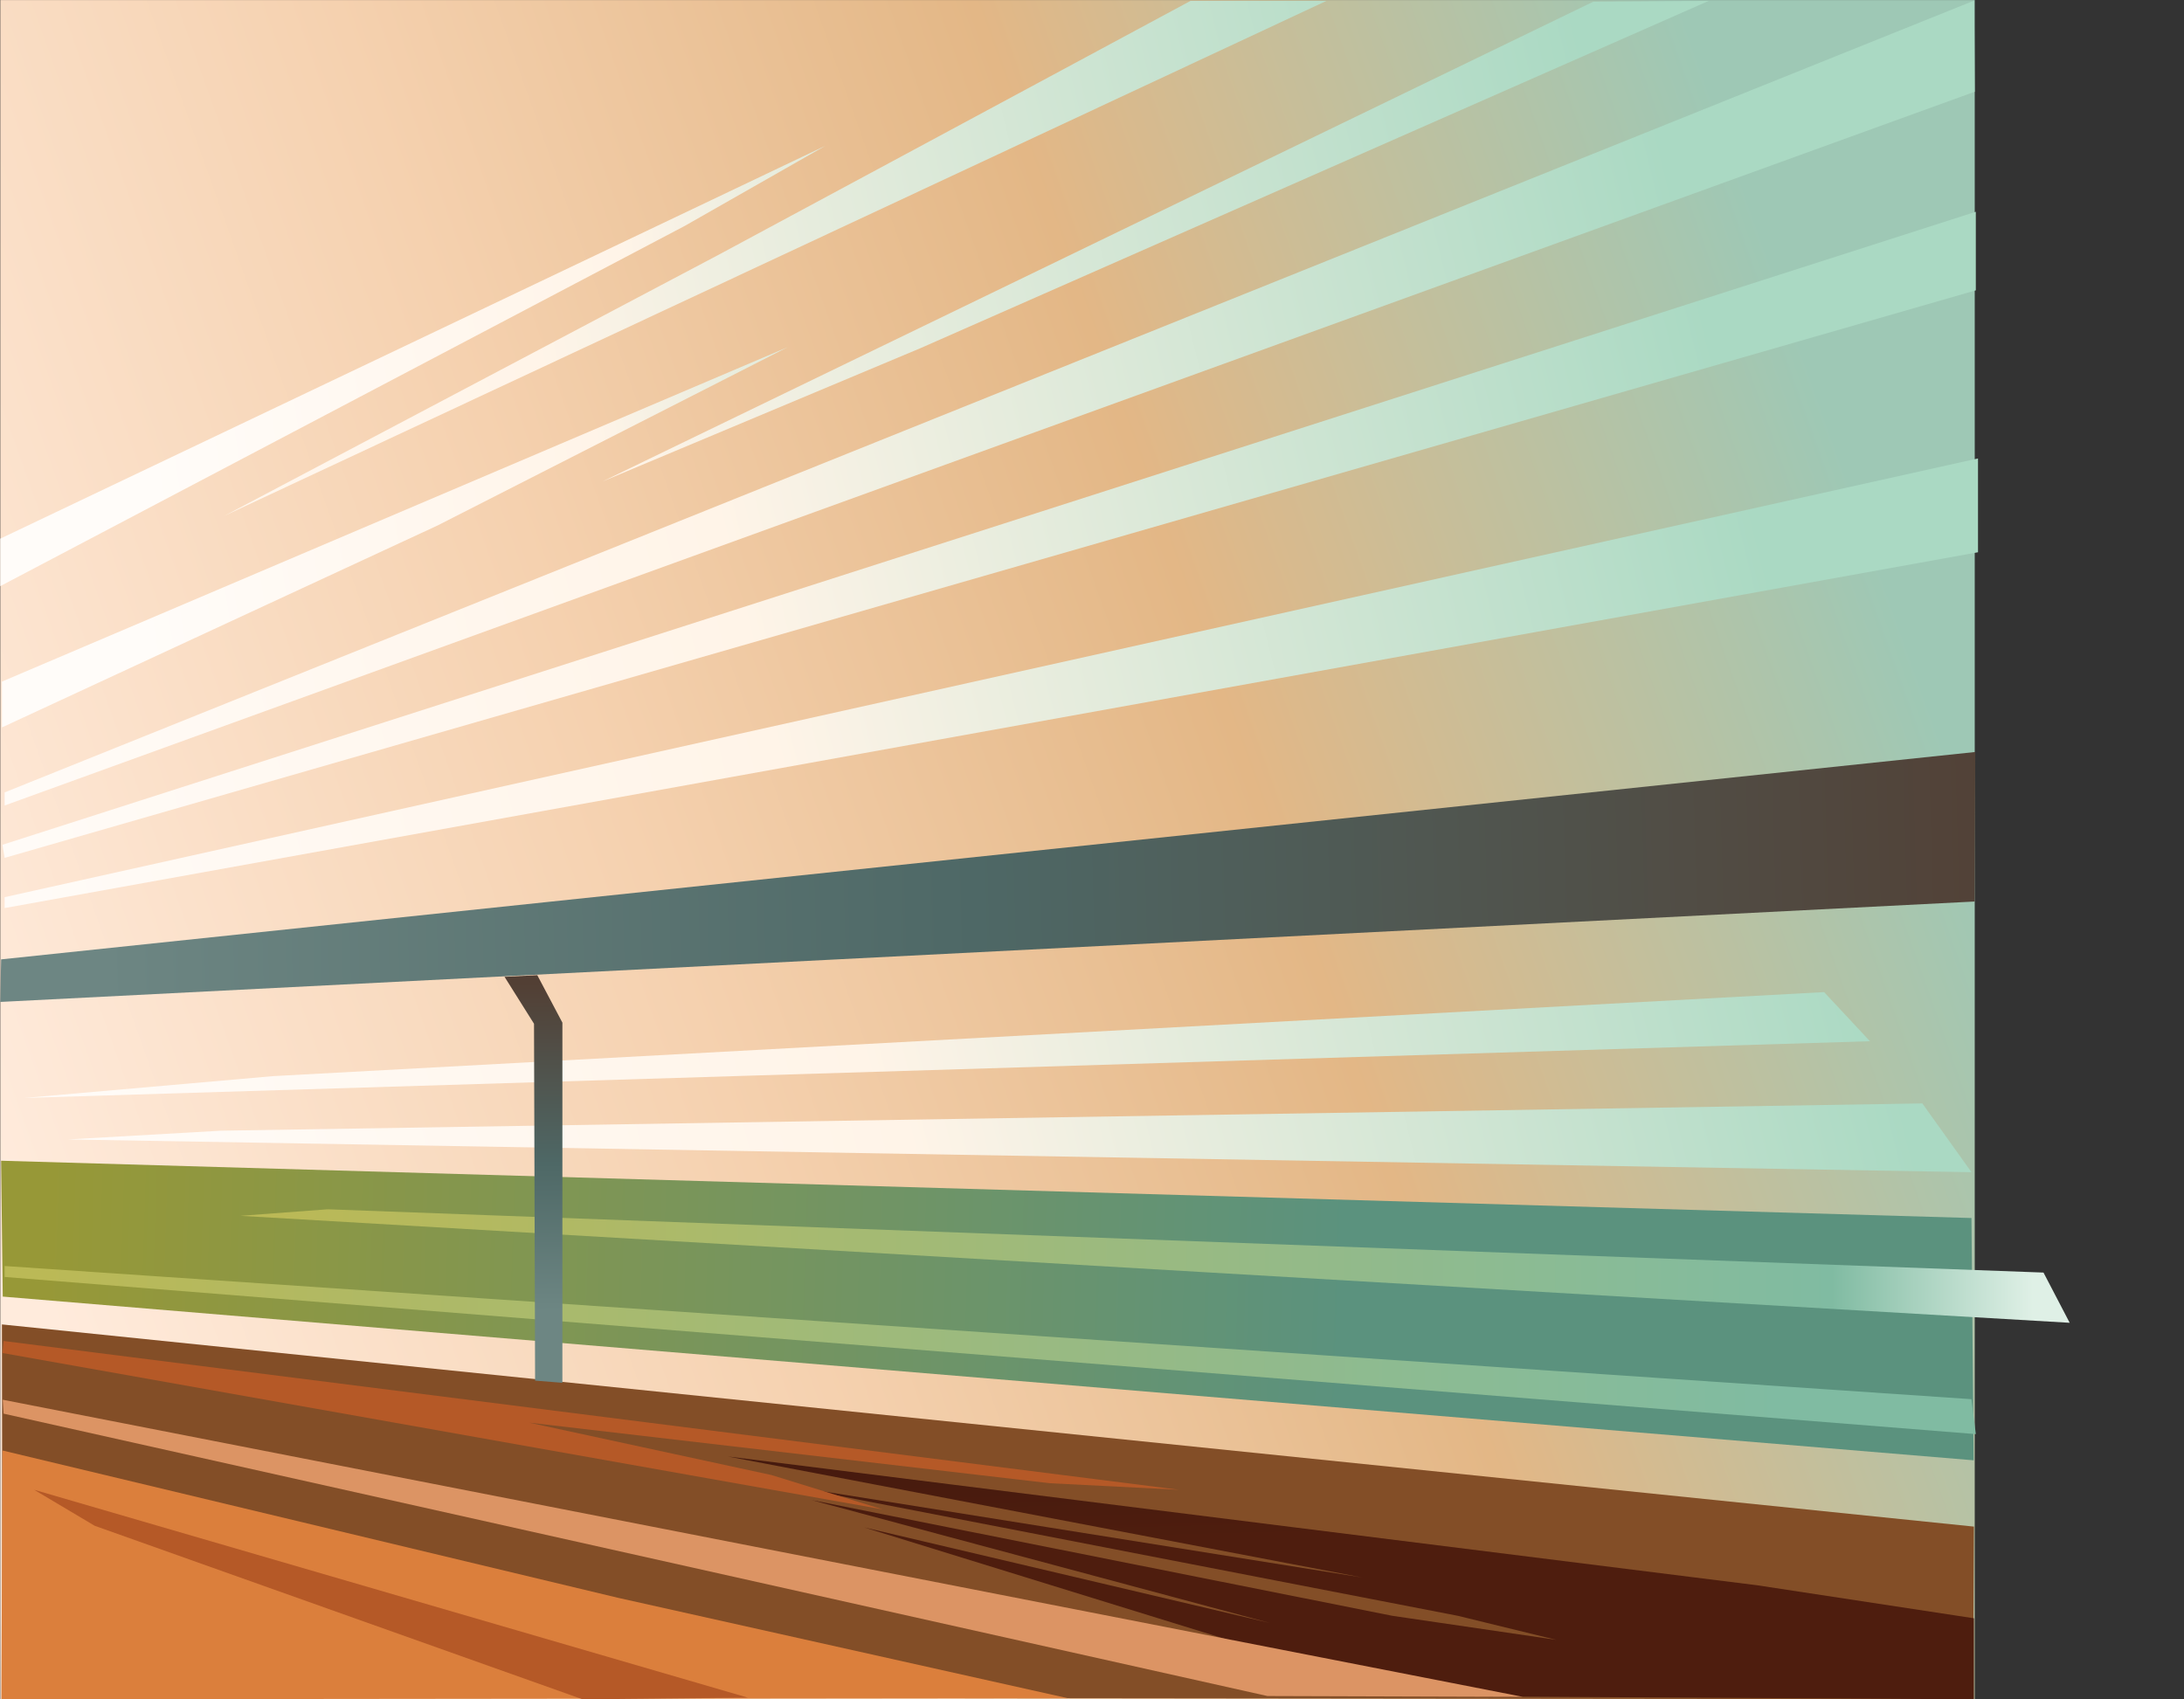 <svg preserveAspectRatio="none slice" xmlns="http://www.w3.org/2000/svg" xmlns:xlink="http://www.w3.org/1999/xlink" viewBox="0 0 667 519.02"><rect x="0" y="0" width="667" height="519.02" fill="#333333" stroke="none"/><defs><style>.cls-1{fill:url(#linear-gradient);}.cls-2{fill:#834e27;}.cls-3{fill:url(#linear-gradient-2);}.cls-4{fill:#db7f3c;}.cls-5{fill:#b55927;}.cls-6{fill:url(#linear-gradient-3);}.cls-7{fill:url(#linear-gradient-4);}.cls-8{fill:url(#linear-gradient-5);}.cls-9{fill:url(#linear-gradient-6);}.cls-10{fill:url(#linear-gradient-7);}.cls-11{fill:url(#linear-gradient-8);}.cls-12{fill:url(#linear-gradient-9);}.cls-13{fill:#dc9464;}.cls-14{fill:url(#linear-gradient-10);}.cls-15{fill:url(#linear-gradient-11);}.cls-16{fill:url(#linear-gradient-12);}.cls-17{fill:url(#linear-gradient-13);}.cls-18{fill:url(#linear-gradient-14);}.cls-19{fill:url(#linear-gradient-15);}.cls-20{fill:url(#linear-gradient-16);}.cls-21{fill:none;}</style><linearGradient id="linear-gradient" x1="595.92" y1="154.74" x2="-22.08" y2="374.74" gradientUnits="userSpaceOnUse"><stop offset="0.04" stop-color="#9ec8b5"/><stop offset="0.35" stop-color="#e3b786"/><stop offset="0.63" stop-color="#f5d1af"/><stop offset="0.96" stop-color="#ffebdc"/></linearGradient><linearGradient id="linear-gradient-2" x1="-12.21" y1="389.01" x2="419.46" y2="403.06" gradientUnits="userSpaceOnUse"><stop offset="0.06" stop-color="#979837"/><stop offset="0.98" stop-color="#5b927e"/></linearGradient><linearGradient id="linear-gradient-3" x1="413" y1="486.89" x2="409.33" y2="348.05" gradientUnits="userSpaceOnUse"><stop offset="0.13" stop-color="#4e1d0e"/><stop offset="0.97" stop-color="#2a0f0d"/></linearGradient><linearGradient id="linear-gradient-4" x1="73.42" y1="386.68" x2="632.09" y2="386.68" gradientUnits="userSpaceOnUse"><stop offset="0.02" stop-color="#bbb956"/><stop offset="0.87" stop-color="#80bba2"/><stop offset="0.98" stop-color="#dff0e6"/></linearGradient><linearGradient id="linear-gradient-5" x1="1.42" y1="412.35" x2="603.42" y2="412.35" gradientUnits="userSpaceOnUse"><stop offset="0.02" stop-color="#bbb956"/><stop offset="0.9" stop-color="#80bba2"/></linearGradient><linearGradient id="linear-gradient-6" x1="544.85" y1="62.83" x2="-64.48" y2="214.16" gradientUnits="userSpaceOnUse"><stop offset="0.05" stop-color="#aad9c3"/><stop offset="0.54" stop-color="#fff4e8"/><stop offset="0.96" stop-color="#fffcf9"/></linearGradient><linearGradient id="linear-gradient-7" x1="493.2" y1="10.07" x2="-123.46" y2="163.22" xlink:href="#linear-gradient-6"/><linearGradient id="linear-gradient-8" x1="591.34" y1="251.66" x2="-11.28" y2="401.32" xlink:href="#linear-gradient-6"/><linearGradient id="linear-gradient-9" x1="598.67" y1="281.68" x2="9.52" y2="428" xlink:href="#linear-gradient-6"/><linearGradient id="linear-gradient-10" x1="567.87" y1="155.51" x2="-41.47" y2="306.84" xlink:href="#linear-gradient-6"/><linearGradient id="linear-gradient-11" x1="519.75" y1="27.97" x2="-104.47" y2="183" xlink:href="#linear-gradient-6"/><linearGradient id="linear-gradient-12" x1="554.28" y1="100.8" x2="-55.05" y2="252.13" xlink:href="#linear-gradient-6"/><linearGradient id="linear-gradient-13" x1="370.41" y1="125.07" x2="26.68" y2="178.77" xlink:href="#linear-gradient-6"/><linearGradient id="linear-gradient-14" x1="390.3" y1="70.48" x2="26.77" y2="127.28" xlink:href="#linear-gradient-6"/><linearGradient id="linear-gradient-15" x1="-3.35" y1="276.47" x2="680.71" y2="257.14" gradientUnits="userSpaceOnUse"><stop offset="0.05" stop-color="#6d8683"/><stop offset="0.44" stop-color="#4e6866"/><stop offset="0.92" stop-color="#523f34"/></linearGradient><linearGradient id="linear-gradient-16" x1="163.43" y1="406.04" x2="162.85" y2="291.15" xlink:href="#linear-gradient-15"/></defs><title>horse 1</title><g id="Layer_2" data-name="Layer 2"><g id="_1" data-name="1"><rect class="cls-1" x="0.09" y="0.02" width="603" height="519"/><polygon class="cls-2" points="602.84 466.27 0.59 404.52 0.75 518.35 602.59 519.02 602.84 466.27"/><polygon class="cls-3" points="602.75 446.02 0.84 396.02 0.34 354.52 602.09 372.02 602.75 446.02"/><polygon class="cls-4" points="188.75 488.02 0.75 443.02 0.42 519.02 326.09 518.68 188.75 488.02"/><polygon class="cls-5" points="177.92 519.02 28.92 466.02 10.42 455.02 228.42 518.52 177.92 519.02"/><polygon class="cls-6" points="602.84 494.27 536.59 484.18 222.25 444.85 416.04 481.81 238.92 453.52 445.25 493.52 475.25 500.85 425.25 493.52 247.92 458.18 387.87 495.71 263.92 466.52 430.59 518.02 602.84 519.02 602.84 494.27"/><polygon class="cls-7" points="100.09 369.35 624.09 388.68 632.09 404.02 73.42 371.35 100.09 369.35"/><polygon class="cls-8" points="1.42 386.68 602.09 427.35 603.42 438.02 1.42 390.02 1.42 386.68"/><polygon class="cls-9" points="1.42 246.02 603.09 28.02 602.92 0.18 1.42 242.02 1.42 246.02"/><polygon class="cls-10" points="68.59 157.52 405.09 0.27 363.59 0.27 219.09 78.02 68.59 157.52"/><polygon class="cls-11" points="7.42 335.35 571.09 318.02 557.09 303.02 83.42 328.68 7.42 335.35"/><polygon class="cls-12" points="67.42 345.35 587.09 337.02 602.09 358.02 20.75 348.02 67.42 345.35"/><polygon class="cls-13" points="387.09 518.02 1.09 431.77 0.84 427.52 465.09 518.27 387.09 518.02"/><polygon class="cls-14" points="604.09 140.02 1.42 274.02 1.42 277.35 604.09 168.68 604.09 140.02"/><polygon class="cls-15" points="486.59 0.52 184.09 147.02 281.09 106.35 521.84 0.27 486.59 0.52"/><polygon class="cls-16" points="603.42 64.68 0.75 258.02 1.42 262.02 603.42 88.68 603.42 64.68"/><polygon class="cls-17" points="240.59 106.02 0.59 208.18 0.59 222.18 133.59 160.52 240.59 106.02"/><polygon class="cls-18" points="252.09 44.52 0.09 164.52 0.09 179.02 209.09 69.02 252.09 44.52"/><polygon class="cls-5" points="320.59 453.02 161.59 434.52 235.59 450.52 269.59 461.02 0.76 413.25 1.09 409.58 360.09 455.02 320.59 453.02"/><polygon class="cls-19" points="603.25 229.68 0.34 293.02 0.09 306.02 603.09 275.35 603.25 229.68"/><polygon class="cls-20" points="171.76 312.35 171.75 422.35 163.42 421.68 163.09 312.68 154.09 298.35 164.09 297.85 171.76 312.35"/><rect class="cls-21" width="667" height="518"/></g></g></svg>